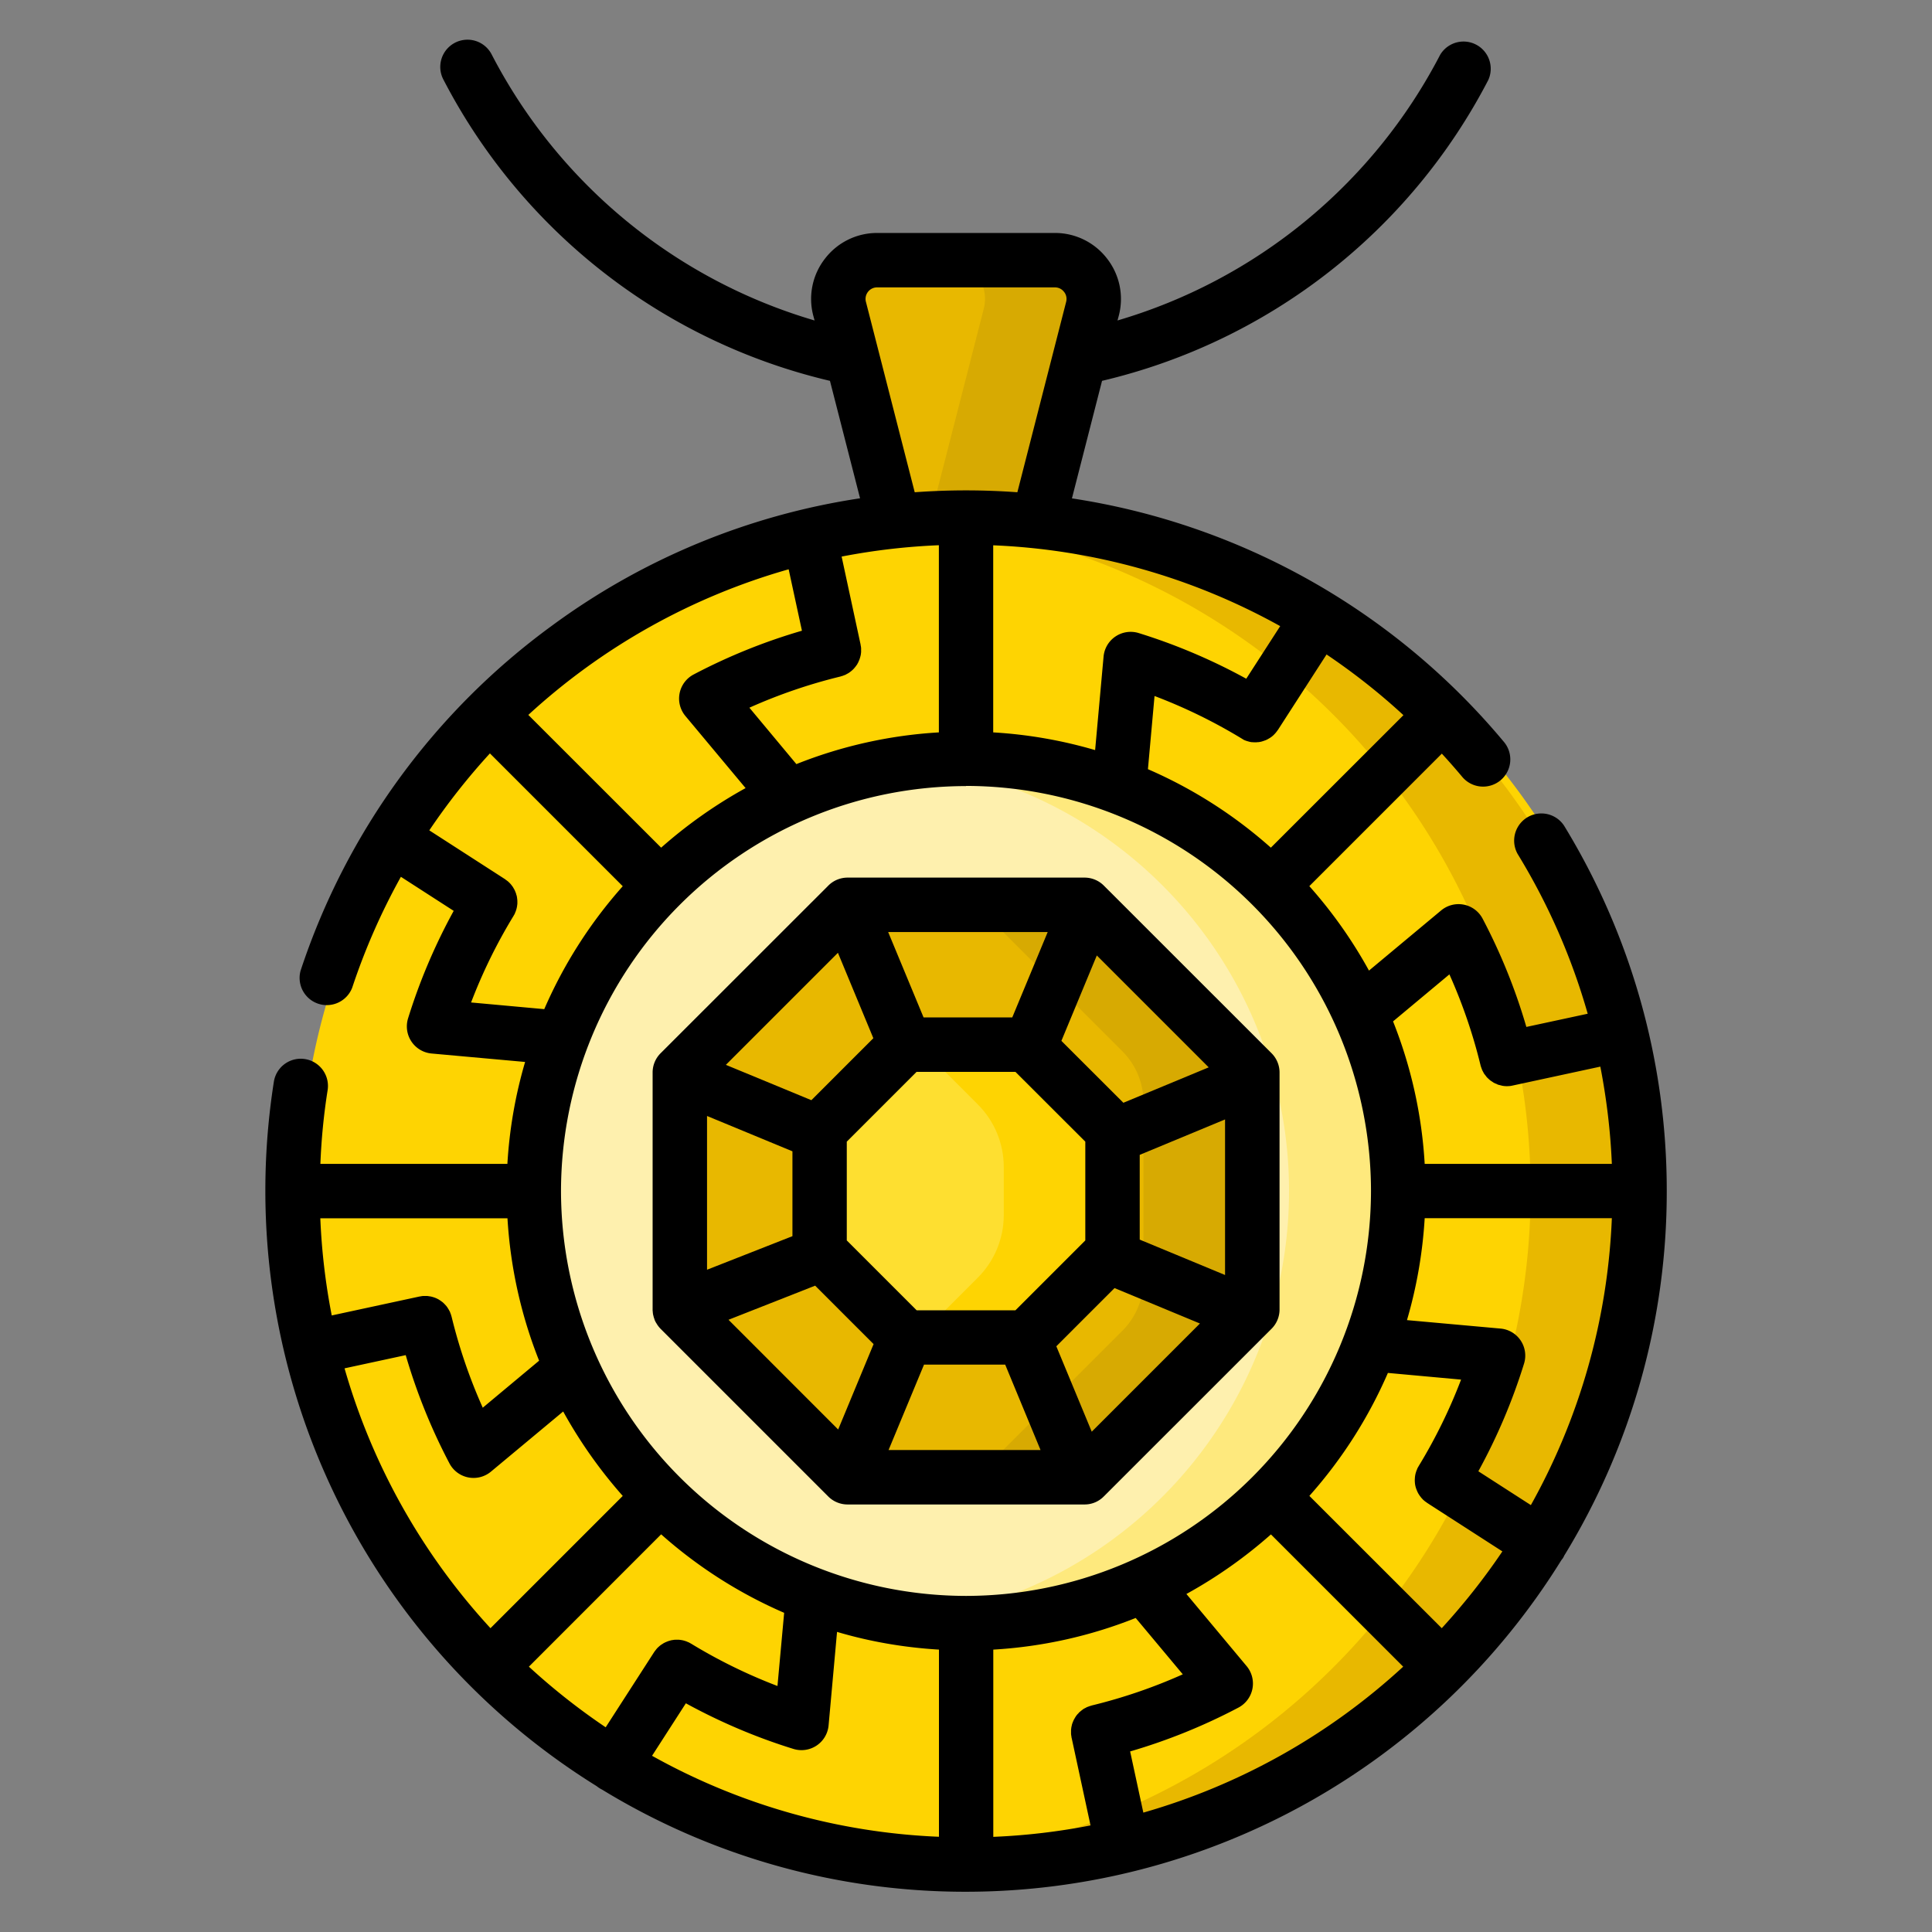 <svg width="24" height="24" fill="none" xmlns="http://www.w3.org/2000/svg">
  <rect width="100%" height="100%" fill="#808080" stroke="none"/>
  <defs/>
  <path d="M10.43 3.834l.71 2.772a.482.482 0 00.467.363h.787c.22 0 .412-.15.467-.363l.71-2.772a.482.482 0 00-.467-.602h-2.207a.482.482 0 00-.468.602z" fill="#E8B800"/>
  <path d="M13.104 3.232h-1.35c.315 0 .545.297.467.602l-.71 2.772a.482.482 0 01-.186.27c.08.059.178.093.282.093h.787c.22 0 .412-.15.467-.363l.71-2.772a.482.482 0 00-.467-.602z" fill="#D7AA02"/>
  <path d="M12 23.162A8.367 8.367 0 1012 6.43a8.367 8.367 0 000 16.733z" fill="#FED402"/>
  <path d="M12 6.429c-.227 0-.452.01-.675.027a8.367 8.367 0 010 16.679A8.367 8.367 0 1012 6.429z" fill="#E8B800"/>
  <path d="M12 20.164a5.369 5.369 0 100-10.737 5.369 5.369 0 000 10.737z" fill="#FEF0AE"/>
  <path d="M12 9.427c-.228 0-.454.014-.675.042a5.37 5.37 0 010 10.653A5.369 5.369 0 1012 9.427z" fill="#FEE97D"/>
  <path d="M10.527 11.24l-2.083 2.083v2.945l2.083 2.083h2.946l2.083-2.083v-2.945l-2.083-2.083h-2.946z" fill="#E8B800"/>
  <path d="M13.473 11.24h-1.35l1.82 1.82a.895.895 0 01.262.634v2.204a.896.896 0 01-.262.633l-1.82 1.82h1.35l2.083-2.083v-2.945l-2.083-2.083z" fill="#D7AA02"/>
  <path d="M11.247 16.615l-1.065-1.066v-1.507l1.065-1.066h1.507l1.066 1.066v1.507l-1.066 1.066h-1.507z" fill="#FEDF30"/>
  <path d="M12.754 12.976h-1.35l.744.745c.205.205.321.484.321.775v.599c0 .29-.116.57-.321.775l-.745.745h1.351l1.066-1.066v-1.507l-1.066-1.066z" fill="#FED402"/>
  <path d="M19.436 19.317a8.652 8.652 0 001.269-4.521 8.688 8.688 0 00-1.276-4.54.338.338 0 00-.576.353 7.98 7.98 0 01.87 1.984l-.762.164a7.22 7.22 0 00-.544-1.346.338.338 0 00-.515-.101l-.896.747a5.734 5.734 0 00-.741-1.049l1.646-1.646a8.2 8.2 0 01.248.282.338.338 0 10.518-.434 8.687 8.687 0 00-5.361-3.019l.374-1.46A7.287 7.287 0 0018.488.994a.338.338 0 00-.598-.313 6.615 6.615 0 01-4.008 3.3l.017-.063a.815.815 0 00-.147-.706.815.815 0 00-.648-.318h-2.207a.815.815 0 00-.648.318.814.814 0 00-.147.706l.017.063A6.615 6.615 0 016.11.681a.338.338 0 10-.599.313 7.287 7.287 0 004.799 3.737l.374 1.459a8.623 8.623 0 00-3.831 1.585 8.667 8.667 0 00-3.119 4.283.338.338 0 00.641.212 8.07 8.07 0 01.605-1.378l.656.423a7.227 7.227 0 00-.567 1.336.338.338 0 00.292.436l1.162.105a5.676 5.676 0 00-.22 1.266H3.98c.012-.308.042-.614.09-.916a.338.338 0 00-.668-.104 8.706 8.706 0 004.01 8.75.345.345 0 00.067.043A8.652 8.652 0 0012 23.5a8.706 8.706 0 007.395-4.118l.02-.026a.33.33 0 00.02-.039zm-5.233 3.2l-.164-.76a7.221 7.221 0 001.346-.545.338.338 0 00.101-.515l-.748-.896c.378-.208.73-.457 1.05-.74l1.643 1.643a8.026 8.026 0 01-3.228 1.813zM6.57 20.704l1.643-1.644a5.72 5.72 0 001.528.975l-.083.909a6.55 6.55 0 01-1.073-.526l-.011-.006-.016-.009-.015-.006-.016-.007-.015-.005-.017-.005-.015-.004c-.006 0-.011-.002-.017-.003l-.016-.002a.441.441 0 00-.016-.002h-.033l-.016.001c-.005 0-.01 0-.016.002a.438.438 0 00-.016.002l-.016.003-.016.005-.015.004-.015.006-.015.006a.271.271 0 00-.015.007l-.014.007-.015.01-.013.008-.014.01-.012.01-.013.012-.011.01-.012.014-.01.013-.011.014-.007.01-.602.934a8.094 8.094 0 01-.954-.753zm-2.591-5.57h2.325c.037.62.173 1.216.393 1.769l-.7.584a6.56 6.56 0 01-.387-1.13l-.004-.013-.005-.017-.006-.015-.006-.017-.008-.014-.008-.015-.009-.014c-.003-.005-.005-.01-.009-.014l-.01-.014-.01-.011-.012-.013-.01-.01-.014-.013-.011-.008-.015-.011-.012-.008-.016-.01-.012-.006a.345.345 0 00-.017-.008l-.012-.005-.018-.006-.013-.004-.019-.005-.013-.002-.02-.003-.013-.002H5.256l-.016.002a.37.37 0 00-.017.003l-.013.002-1.089.235a8.026 8.026 0 01-.142-1.208zM12 9.763a5.037 5.037 0 015.031 5.032 5.037 5.037 0 01-5.03 5.03 5.037 5.037 0 01-5.032-5.03A5.037 5.037 0 0112 9.765zm-2.69-.972a6.558 6.558 0 011.13-.387l.012-.004.017-.005.015-.006.017-.006.014-.008.015-.008.014-.008.014-.01.013-.01a.318.318 0 00.024-.021l.012-.012.01-.012.01-.012a.327.327 0 00.01-.014l.01-.013.007-.014a.373.373 0 00.008-.014l.006-.015.007-.015a.263.263 0 00.005-.015l.005-.016.004-.015a.305.305 0 00.004-.017l.002-.016.002-.017a.3.3 0 000-.016v-.017-.017l-.002-.017-.003-.016-.002-.014-.235-1.09a8.06 8.06 0 011.208-.141v2.325a5.666 5.666 0 00-1.77.394l-.584-.701zm8.124.093l-1.647 1.646a5.72 5.72 0 00-1.527-.975l.082-.909a6.554 6.554 0 011.108.544l.008.004a.34.34 0 00.033.012l.011.003a.334.334 0 00.041.01h.005a.345.345 0 00.037.002h.012c.01 0 .019 0 .028-.002h.01a.33.33 0 00.037-.007l.006-.002a.336.336 0 00.03-.01l.012-.004a.343.343 0 00.024-.011l.01-.006a.334.334 0 00.027-.016l.006-.004a.319.319 0 00.03-.024l.007-.007a.344.344 0 00.046-.055l.005-.006.604-.937c.335.226.655.477.955.754zm-1.953-.453a7.215 7.215 0 00-1.336-.567.338.338 0 00-.436.292l-.105 1.162a5.675 5.675 0 00-1.266-.22V6.774a8.01 8.01 0 013.565 1.004l-.422.654zM5.04 16.834c.136.466.318.917.544 1.346a.338.338 0 00.515.101l.897-.747c.208.377.457.729.74 1.049l-1.643 1.643a8.028 8.028 0 01-1.813-3.228l.76-.164zm3.48 4.325c.426.233.874.424 1.337.567a.338.338 0 00.436-.292l.105-1.162c.405.12.829.194 1.266.22v2.325a7.973 7.973 0 01-3.564-1.006l.42-.652zm3.82-.667a5.663 5.663 0 001.768-.393l.585.7a6.557 6.557 0 01-1.131.387l-.012.004-.017.005-.015.006a.293.293 0 00-.017.006l-.014.008a.36.36 0 00-.03.016l-.013.01-.013.01-.012.01a.331.331 0 00-.013.011l-.01.012a.217.217 0 00-.012.012l-.01.012-.01.014-.008.013-.008.014a.407.407 0 00-.008.014l-.007.015-.006.015-.006.015-.005.016-.003.015-.004.017-.002.016-.002.016V21.54l.002.017.003.016c0 .005 0 .01.002.014l.235 1.089a8.014 8.014 0 01-1.208.142v-2.325zm3.926-1.91a5.72 5.72 0 00.975-1.527l.909.083a6.544 6.544 0 01-.526 1.073l-.006.011-.009.015-.006.016-.007.016-.005.015-.005.016a.314.314 0 00-.01.065l-.001.017v.016l.001.016a.291.291 0 00.011.063l.005.016.006.015.006.015.007.015.007.014.009.014.009.014.01.013.01.013a.272.272 0 00.012.013l.01.011.014.012.012.01.015.01.01.008.934.602c-.227.337-.48.656-.753.954l-1.644-1.643zm2.099-.306a7.22 7.22 0 00.567-1.336.337.337 0 00-.292-.436l-1.162-.105c.119-.406.194-.83.22-1.266h2.325a7.974 7.974 0 01-1.006 3.564l-.652-.42zm-.36-6.172c.163.364.293.743.387 1.13.002.01.006.018.008.026l.01.027c.003.01.009.018.013.027l.013.024.019.024.015.02.023.022.018.016.027.018c.007.004.013.01.02.013.01.005.02.01.03.013l.02.01.036.009.019.005a.337.337 0 00.057.005h.002l.036-.002.013-.002.02-.004 1.089-.235c.077.397.126.8.143 1.208h-2.325a5.668 5.668 0 00-.393-1.77l.7-.584zM10.757 3.75a.142.142 0 01.025-.124.142.142 0 01.114-.056h2.208c.062 0 .098.035.114.056.017.02.041.065.026.124l-.606 2.365a8.77 8.77 0 00-1.275 0l-.606-2.365zm-.96 3.322l.165.763a7.217 7.217 0 00-1.346.544.338.338 0 00-.102.515l.748.896c-.377.208-.729.457-1.049.74l-1.65-1.649a8.015 8.015 0 013.234-1.809zm-3.945 5.381a6.55 6.55 0 01.526-1.073l.006-.011.009-.015.006-.016.007-.016.005-.015.005-.016.004-.017.003-.016.002-.016.002-.016v-.017-.016l-.001-.016-.002-.016-.002-.016-.003-.016a.334.334 0 00-.005-.015l-.004-.016-.006-.015-.006-.015a.259.259 0 00-.007-.015l-.008-.014-.008-.014a.356.356 0 00-.009-.014l-.01-.013-.01-.013-.012-.013-.011-.011-.013-.012-.013-.01-.014-.01-.01-.008-.94-.606c.228-.339.48-.658.753-.956l1.65 1.65a5.721 5.721 0 00-.975 1.527l-.909-.083z" fill="#000"/>
  <path d="M8.158 16.445a.34.34 0 00.022.032l.004.005a.356.356 0 00.022.025l2.083 2.083c.063.063.15.099.239.099h2.946c.09 0 .175-.036.238-.1l2.083-2.082a.338.338 0 00.1-.239v-2.945a.338.338 0 00-.1-.24l-2.083-2.082a.338.338 0 00-.238-.099h-2.946a.337.337 0 00-.239.1l-2.083 2.082a.338.338 0 00-.099.239V16.278l.002.02.001.013.003.02.004.015.004.017.006.017.004.012v.002a.335.335 0 00.02.04l.007.01zm2.251-4.609l.44 1.061-.77.77-1.062-.439 1.392-1.392zm4.606 1.423l-1.06.44-.77-.769.44-1.061 1.39 1.39zm.204 2.58l-1.061-.44v-1.053l1.06-.44v1.933zm-1.657 1.946l-.44-1.061.723-.723 1.061.44-1.344 1.344zm-4.513-1.39l1.077-.424.726.726-.44 1.061-1.363-1.364zm2.338-3.08h1.227l.868.867v1.227l-.868.868h-1.227l-.868-.868v-1.227l.868-.868zm.09 3.637h1.01l.439 1.061h-1.888l.44-1.06zm1.098-4.313h-1.102l-.44-1.061h1.982l-.44 1.06zm-2.731 1.663v1.054l-1.061.417v-1.91l1.061.439z" fill="#000"/>
</svg>
